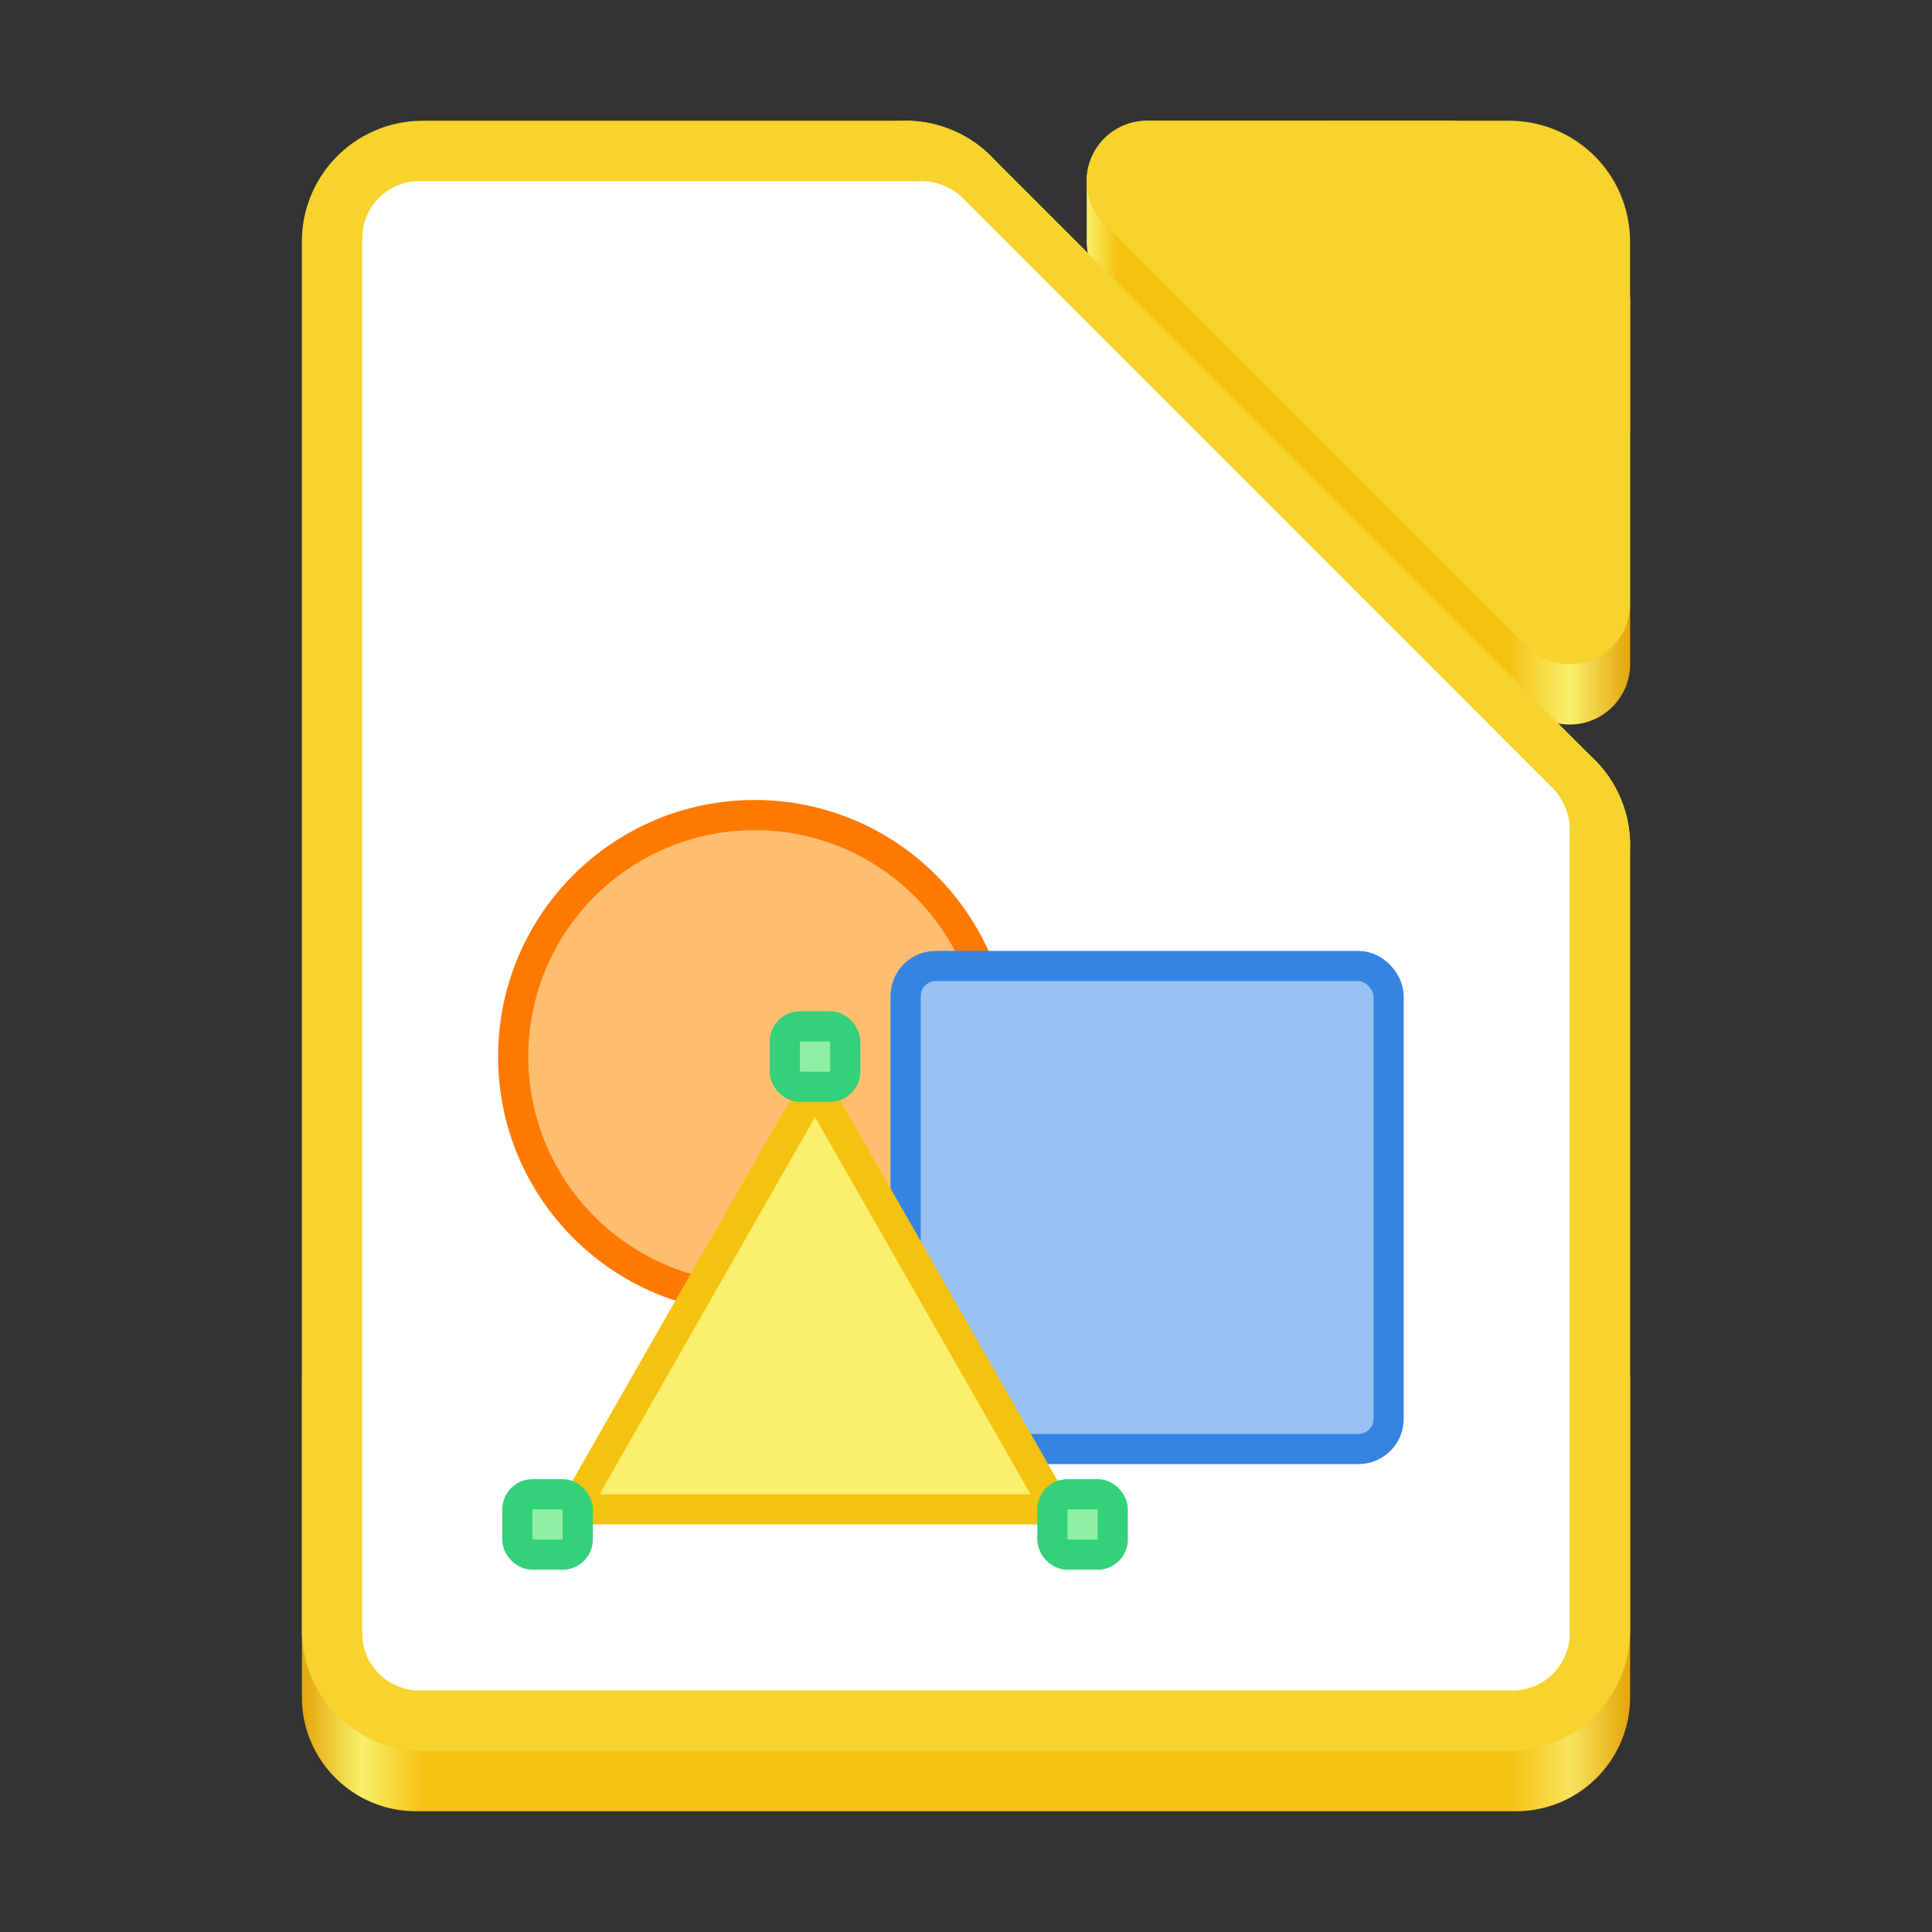 <?xml version="1.0" encoding="UTF-8" standalone="no"?>
<!-- Created with Inkscape (http://www.inkscape.org/) -->

<svg
   width="128"
   height="128"
   viewBox="0 0 33.867 33.867"
   version="1.1"
   id="svg2512"
   inkscape:version="1.1.2 (0a00cf5339, 2022-02-04)"
   sodipodi:docname="libreoffice-draw.svg"
   xmlns:inkscape="http://www.inkscape.org/namespaces/inkscape"
   xmlns:sodipodi="http://sodipodi.sourceforge.net/DTD/sodipodi-0.dtd"
   xmlns:xlink="http://www.w3.org/1999/xlink"
   xmlns="http://www.w3.org/2000/svg"
   xmlns:svg="http://www.w3.org/2000/svg">
  <rect x="0" y="0" width="33.867" height="33.867" fill="#333333" stroke="none"/>
  <sodipodi:namedview
     id="namedview2514"
     pagecolor="#505050"
     bordercolor="#eeeeee"
     borderopacity="1"
     inkscape:pageshadow="0"
     inkscape:pageopacity="0"
     inkscape:pagecheckerboard="0"
     inkscape:document-units="px"
     showgrid="true"
     units="px"
     inkscape:zoom="5.6568542"
     inkscape:cx="71.594562"
     inkscape:cy="75.660426"
     inkscape:window-width="1920"
     inkscape:window-height="1011"
     inkscape:window-x="0"
     inkscape:window-y="32"
     inkscape:window-maximized="1"
     inkscape:current-layer="layer1"
     inkscape:object-paths="true"
     inkscape:snap-intersection-paths="true"
     inkscape:snap-smooth-nodes="true"
     inkscape:snap-midpoints="true"
     inkscape:snap-object-midpoints="true"
     inkscape:snap-center="true"
     inkscape:snap-text-baseline="true"
     inkscape:snap-page="true"
     inkscape:snap-bbox="true"
     inkscape:bbox-paths="true"
     inkscape:bbox-nodes="true"
     inkscape:snap-bbox-edge-midpoints="true"
     inkscape:snap-bbox-midpoints="true">
    <inkscape:grid
       type="xygrid"
       id="grid2611"
       spacingx="0.529"
       spacingy="0.529"
       empspacing="2"
       visible="true"
       enabled="true" />
  </sodipodi:namedview>
  <defs
     id="defs2509">
    <inkscape:path-effect
       effect="fillet_chamfer"
       id="path-effect2845"
       is_visible="true"
       lpeversion="1"
       satellites_param="F,0,0,1,0,0.25,0,1 @ F,0,0,1,0,0.25,0,1 @ F,0,0,1,0,0.25,0,1"
       unit="px"
       method="auto"
       mode="F"
       radius="0.25"
       chamfer_steps="1"
       flexible="false"
       use_knot_distance="true"
       apply_no_radius="true"
       apply_with_radius="true"
       only_selected="false"
       hide_knots="false" />
    <linearGradient
       id="linearGradient15403"
       inkscape:collect="always">
      <stop
         id="stop15391"
         offset="0"
         style="stop-color:#f9f06b;stop-opacity:1" />
      <stop
         style="stop-color:#f9f06b;stop-opacity:1"
         offset="0"
         id="stop15393" />
      <stop
         id="stop15395"
         offset="0.056"
         style="stop-color:#f5c211;stop-opacity:1" />
      <stop
         style="stop-color:#f5c211;stop-opacity:1"
         offset="0.778"
         id="stop15397" />
      <stop
         id="stop15399"
         offset="0.889"
         style="stop-color:#f9f06b;stop-opacity:1" />
      <stop
         id="stop15401"
         offset="1"
         style="stop-color:#e5a50a;stop-opacity:1" />
    </linearGradient>
    <linearGradient
       id="linearGradient12871"
       inkscape:collect="always">
      <stop
         id="stop12859"
         offset="0"
         style="stop-color:#e5a50a;stop-opacity:1" />
      <stop
         style="stop-color:#f9f06b;stop-opacity:1"
         offset="0.045"
         id="stop12861" />
      <stop
         id="stop12863"
         offset="0.091"
         style="stop-color:#f5c211;stop-opacity:1" />
      <stop
         style="stop-color:#f5c211;stop-opacity:1"
         offset="0.909"
         id="stop12865" />
      <stop
         id="stop12867"
         offset="0.955"
         style="stop-color:#f8e45c;stop-opacity:1" />
      <stop
         id="stop12869"
         offset="1"
         style="stop-color:#e5a50a;stop-opacity:1" />
    </linearGradient>
    <inkscape:path-effect
       effect="fillet_chamfer"
       id="path-effect11997"
       is_visible="true"
       lpeversion="1"
       satellites_param="F,0,0,1,0,2,0,1 @ F,0,0,1,0,2,0,1 @ F,0,0,1,0,2,0,1 @ F,0,0,1,0,2,0,1"
       unit="px"
       method="auto"
       mode="F"
       radius="2"
       chamfer_steps="1"
       flexible="false"
       use_knot_distance="true"
       apply_no_radius="true"
       apply_with_radius="true"
       only_selected="false"
       hide_knots="false" />
    <inkscape:path-effect
       effect="fillet_chamfer"
       id="path-effect11114"
       is_visible="true"
       lpeversion="1"
       satellites_param="F,0,0,1,0,0,0,1 @ F,0,0,1,0,0,0,1 @ F,0,0,1,0,0,0,1 @ F,0,0,1,0,0,0,1"
       unit="px"
       method="auto"
       mode="F"
       radius="2"
       chamfer_steps="1"
       flexible="false"
       use_knot_distance="true"
       apply_no_radius="true"
       apply_with_radius="true"
       only_selected="false"
       hide_knots="false" />
    <inkscape:path-effect
       effect="fillet_chamfer"
       id="path-effect10617"
       is_visible="true"
       lpeversion="1"
       satellites_param="F,0,0,1,0,2,0,1 @ F,0,0,1,0,2,0,1 @ F,0,0,1,0,2,0,1"
       unit="px"
       method="auto"
       mode="F"
       radius="2"
       chamfer_steps="1"
       flexible="false"
       use_knot_distance="true"
       apply_no_radius="true"
       apply_with_radius="true"
       only_selected="false"
       hide_knots="false" />
    <inkscape:path-effect
       effect="fillet_chamfer"
       id="path-effect10420"
       is_visible="true"
       lpeversion="1"
       satellites_param="F,0,0,1,0,2,0,1 @ F,0,0,1,0,2,0,1 @ F,0,0,1,0,2,0,1"
       unit="px"
       method="auto"
       mode="F"
       radius="2"
       chamfer_steps="1"
       flexible="false"
       use_knot_distance="true"
       apply_no_radius="true"
       apply_with_radius="true"
       only_selected="false"
       hide_knots="false" />
    <inkscape:path-effect
       effect="fillet_chamfer"
       id="path-effect10141"
       is_visible="true"
       lpeversion="1"
       satellites_param="F,0,0,1,0,2,0,1 @ F,0,0,1,0,2,0,1 @ F,0,0,1,0,2,0,1"
       unit="px"
       method="auto"
       mode="F"
       radius="2"
       chamfer_steps="1"
       flexible="false"
       use_knot_distance="true"
       apply_no_radius="true"
       apply_with_radius="true"
       only_selected="false"
       hide_knots="false" />
    <inkscape:path-effect
       effect="fillet_chamfer"
       id="path-effect9222"
       is_visible="true"
       lpeversion="1"
       satellites_param="F,0,0,1,0,0,0,1 @ F,0,0,1,0,0,0,1 @ F,0,0,1,0,0,0,1 @ F,0,0,1,0,0,0,1 @ F,0,0,1,0,0,0,1 @ F,0,0,1,0,0,0,1"
       unit="px"
       method="auto"
       mode="F"
       radius="2"
       chamfer_steps="1"
       flexible="false"
       use_knot_distance="true"
       apply_no_radius="true"
       apply_with_radius="true"
       only_selected="false"
       hide_knots="false" />
    <inkscape:path-effect
       effect="fillet_chamfer"
       id="path-effect9152"
       is_visible="true"
       lpeversion="1"
       satellites_param="F,0,0,1,0,1,0,1 @ F,0,0,1,0,1,0,1 @ F,0,0,1,0,1,0,1 @ F,0,0,1,0,1,0,1 @ F,0,0,1,0,1,0,1 @ F,0,0,1,0,1,0,1"
       unit="px"
       method="auto"
       mode="F"
       radius="1"
       chamfer_steps="1"
       flexible="false"
       use_knot_distance="true"
       apply_no_radius="true"
       apply_with_radius="true"
       only_selected="false"
       hide_knots="false" />
    <inkscape:path-effect
       effect="fillet_chamfer"
       id="path-effect8955"
       is_visible="true"
       lpeversion="1"
       satellites_param="F,0,0,1,0,0,0,1 @ F,0,0,1,0,0,0,1 @ F,0,0,1,0,0,0,1 @ F,0,0,1,0,0,0,1 @ F,0,0,1,0,0,0,1 @ F,0,0,1,0,0,0,1"
       unit="px"
       method="auto"
       mode="F"
       radius="0"
       chamfer_steps="1"
       flexible="false"
       use_knot_distance="false"
       apply_no_radius="true"
       apply_with_radius="true"
       only_selected="false"
       hide_knots="false" />
    <inkscape:path-effect
       effect="fillet_chamfer"
       id="path-effect2648"
       is_visible="true"
       lpeversion="1"
       satellites_param="F,0,0,1,0,4,0,1 @ F,0,0,1,0,4,0,1 @ F,0,0,1,0,4,0,1 @ F,0,0,1,0,4,0,1 @ F,0,0,1,0,4,0,1"
       unit="px"
       method="auto"
       mode="F"
       radius="4"
       chamfer_steps="1"
       flexible="false"
       use_knot_distance="true"
       apply_no_radius="true"
       apply_with_radius="true"
       only_selected="false"
       hide_knots="false" />
    <inkscape:path-effect
       effect="fillet_chamfer"
       id="path-effect1288"
       is_visible="true"
       lpeversion="1"
       satellites_param="F,0,0,1,0,2.117,0,1 @ F,0,0,1,0,2.117,0,1 @ F,0,0,1,0,2.117,0,1 @ F,0,0,1,0,2.117,0,1 @ F,0,0,1,0,2.117,0,1 @ F,0,0,1,0,2.117,0,1"
       unit="px"
       method="auto"
       mode="F"
       radius="8"
       chamfer_steps="1"
       flexible="false"
       use_knot_distance="true"
       apply_no_radius="true"
       apply_with_radius="true"
       only_selected="false"
       hide_knots="false" />
    <linearGradient
       inkscape:collect="always"
       xlink:href="#linearGradient12871"
       id="linearGradient12857"
       x1="5.292"
       y1="31.75"
       x2="28.575"
       y2="31.75"
       gradientUnits="userSpaceOnUse" />
    <linearGradient
       inkscape:collect="always"
       xlink:href="#linearGradient15403"
       id="linearGradient15389"
       x1="19.05"
       y1="2.117"
       x2="28.575"
       y2="2.117"
       gradientUnits="userSpaceOnUse" />
    <mask
       maskUnits="userSpaceOnUse"
       id="mask18379">
      <rect
         style="fill:#ffffff;fill-opacity:1;stroke:none;stroke-width:0.529;stroke-linecap:round;stroke-linejoin:round;stroke-miterlimit:4;stroke-dasharray:none;stroke-opacity:1;paint-order:markers stroke fill"
         id="rect18381"
         width="16.404"
         height="13.758"
         x="8.731"
         y="15.081"
         ry="1.058"
         rx="1.058" />
    </mask>
  </defs>
  <g
     inkscape:label="Warstwa 1"
     inkscape:groupmode="layer"
     id="layer1">
    <path
       style="fill:#77767b;fill-opacity:1;stroke:url(#linearGradient15389);stroke-width:2.117;stroke-linecap:round;stroke-linejoin:round;stroke-miterlimit:4;stroke-dasharray:none;stroke-opacity:1;paint-order:markers stroke fill"
       d="M 27.517,11.642 20.108,4.233 V 3.175 l 5.292,-10e-8 2.117,2.117 z"
       id="path12563" />
    <path
       style="fill:url(#linearGradient12857);fill-opacity:1;stroke:none;stroke-width:2.117;stroke-linecap:round;stroke-linejoin:round;stroke-miterlimit:4;stroke-dasharray:none;stroke-opacity:1;paint-order:markers stroke fill"
       d="m 5.292,24.225 v 5.525 a 2,2 45 0 0 2,2 H 26.575 a 2,2 135 0 0 2,-2 V 24.225 a 2,2 45 0 0 -2,-2 l -19.283,10e-7 a 2,2 135 0 0 -2,2 z"
       id="path11896"
       inkscape:path-effect="#path-effect11997"
       inkscape:original-d="m 5.2916668,22.225001 v 9.525 H 28.575001 V 22.225 Z" />
    <g
       id="g15615"
       style="fill:#f6d32d">
      <g
         id="path3092"
         style="fill:#f6d32d">
        <path
           style="color:#000000;fill:#f6d32d;stroke-linecap:round;stroke-linejoin:round;-inkscape-stroke:none;paint-order:markers stroke fill"
           d="m 14.379,2.736 a 2.117,2.117 0 0 0 0,2.994 L 24.961,16.312 a 2.117,2.117 0 0 0 2.994,0 2.117,2.117 0 0 0 0,-2.992 L 17.371,2.736 a 2.117,2.117 0 0 0 -2.992,0 z"
           id="path17907" />
        <path
           style="color:#000000;stroke-width:4.233;stroke-linecap:round;stroke-linejoin:round;-inkscape-stroke:none;paint-order:markers stroke fill;fill:#f6d32d"
           d="M 15.875,4.233 26.458,14.817"
           id="path17909" />
      </g>
      <path
         style="stroke-width:0.529;stroke-linecap:square;paint-order:markers stroke fill;fill:#f6d32d"
         d="m 26.458,30.692 -19.05,0 A 2.117,2.117 45 0 1 5.292,28.575 V 4.233 A 2.117,2.117 135 0 1 7.408,2.117 H 15.875 a 2.117,2.117 45 0 1 2.117,2.117 v 6.35 a 2.117,2.117 45 0 0 2.117,2.117 h 6.35 a 2.117,2.117 45 0 1 2.117,2.117 l 0,13.758 a 2.117,2.117 135 0 1 -2.117,2.117 z"
         id="path947" />
    </g>
    <g
       id="g15619">
      <path
         style="fill:#ffffff;stroke-width:4.233;stroke-linecap:round;stroke-linejoin:round;paint-order:markers stroke fill"
         d="m 7.35,3.175 h 8.583 a 1,1 45 0 1 1,1 l -10e-7,8.583 a 1,1 45 0 0 1,1 h 8.583 a 1,1 45 0 1 1,1 v 13.875 a 1,1 135 0 1 -1,1 H 7.35 a 1,1 45 0 1 -1,-1 l 2e-7,-24.458 a 1,1 135 0 1 1,-1 z"
         id="path9070" />
      <g
         id="path9804">
        <path
           style="color:#000000;fill:#ffffff;stroke-linecap:round;stroke-linejoin:round;-inkscape-stroke:none;paint-order:markers stroke fill"
           d="M 15.734,3.256 A 1.058,1.058 0 0 0 15.082,4.232 V 14.553 a 1.058,1.058 0 0 0 1.057,1.059 h 10.32 a 1.058,1.058 0 0 0 0.748,-1.807 L 16.889,3.484 A 1.058,1.058 0 0 0 15.734,3.256 Z m 1.463,3.533 6.707,6.705 h -6.707 z"
           id="path18082" />
        <path
           style="color:#000000;fill:#ffffff;stroke-width:2.117;stroke-linecap:round;stroke-linejoin:round;-inkscape-stroke:none;paint-order:markers stroke fill"
           d="M 26.458,14.552 16.14,4.233 V 14.552 Z"
           id="path18084" />
      </g>
    </g>
    <g
       id="g15607"
       style="fill:#f6d32d">
      <g
         id="path11547"
         style="fill:#f6d32d">
        <path
           style="color:#000000;fill:#f6d32d;stroke-linecap:round;stroke-linejoin:round;-inkscape-stroke:none;paint-order:markers stroke fill"
           d="m 23.283,2.117 a 2.117,2.117 0 0 0 -2.117,2.115 2.117,2.117 0 0 0 2.117,2.117 h 1.059 v 1.059 a 2.117,2.117 0 0 0 2.117,2.117 2.117,2.117 0 0 0 2.115,-2.117 V 4.232 A 2.117,2.117 0 0 0 26.459,2.117 Z"
           id="path17933" />
        <path
           style="color:#000000;stroke-width:4.233;stroke-linecap:round;stroke-linejoin:round;-inkscape-stroke:none;paint-order:markers stroke fill;fill:#f6d32d"
           d="m 23.283,4.233 h 3.175 l -1e-6,3.175"
           id="path17935" />
      </g>
      <g
         id="path11730"
         style="fill:#f6d32d">
        <path
           style="color:#000000;fill:#f6d32d;stroke-linecap:round;stroke-linejoin:round;-inkscape-stroke:none;paint-order:markers stroke fill"
           d="m 20.107,2.117 a 1.058,1.058 0 0 0 -0.748,1.807 l 7.408,7.408 a 1.058,1.058 0 0 0 1.807,-0.748 V 5.291 A 1.058,1.058 0 0 0 28.266,4.543 L 26.148,2.426 A 1.058,1.058 0 0 0 25.4,2.117 Z m 2.557,2.115 h 2.297 l 1.498,1.498 v 2.299 z"
           id="path17939" />
        <path
           style="color:#000000;stroke-width:2.117;stroke-linecap:round;stroke-linejoin:round;-inkscape-stroke:none;paint-order:markers stroke fill;fill:#f6d32d"
           d="m 20.108,3.175 h 5.292 l 2.117,2.117 v 5.292 z"
           id="path17941" />
      </g>
    </g>
    <ellipse
       style="fill:#ffbe6f;stroke:#ff7800;stroke-width:0.529;stroke-linecap:square;paint-order:markers stroke fill"
       id="path995"
       cx="13.229"
       cy="18.521"
       rx="4.233"
       ry="4.233" />
    <rect
       style="fill:#99c1f1;stroke:#3584e4;stroke-width:0.529;stroke-linecap:square;paint-order:markers stroke fill"
       id="rect1185"
       width="8.467"
       height="8.467"
       x="15.875"
       y="16.933"
       rx="0.529"
       ry="0.529" />
    <path
       style="fill:#f9f06b;stroke:#f5c211;stroke-width:0.529;stroke-linecap:square;paint-order:markers stroke fill"
       d="m 10.054,26.458 h 8.467 L 14.287,19.05 Z"
       id="path1415" />
    <rect
       style="fill:#8ff0a4;stroke:#33d17a;stroke-width:0.529;stroke-linecap:round;stroke-linejoin:round;paint-order:markers stroke fill"
       id="rect2305"
       width="1.058"
       height="1.058"
       x="13.758"
       y="17.992"
       rx="0.265"
       ry="0.265" />
    <rect
       style="fill:#8ff0a4;stroke:#33d17a;stroke-width:0.529;stroke-linecap:round;stroke-linejoin:round;paint-order:markers stroke fill"
       id="rect2351"
       width="1.058"
       height="1.058"
       x="9.069"
       y="26.194"
       rx="0.265"
       ry="0.265" />
    <rect
       style="fill:#8ff0a4;stroke:#33d17a;stroke-width:0.529;stroke-linecap:round;stroke-linejoin:round;paint-order:markers stroke fill"
       id="rect2353"
       width="1.058"
       height="1.058"
       x="18.448"
       y="26.194"
       rx="0.265"
       ry="0.265" />
  </g>
</svg>
